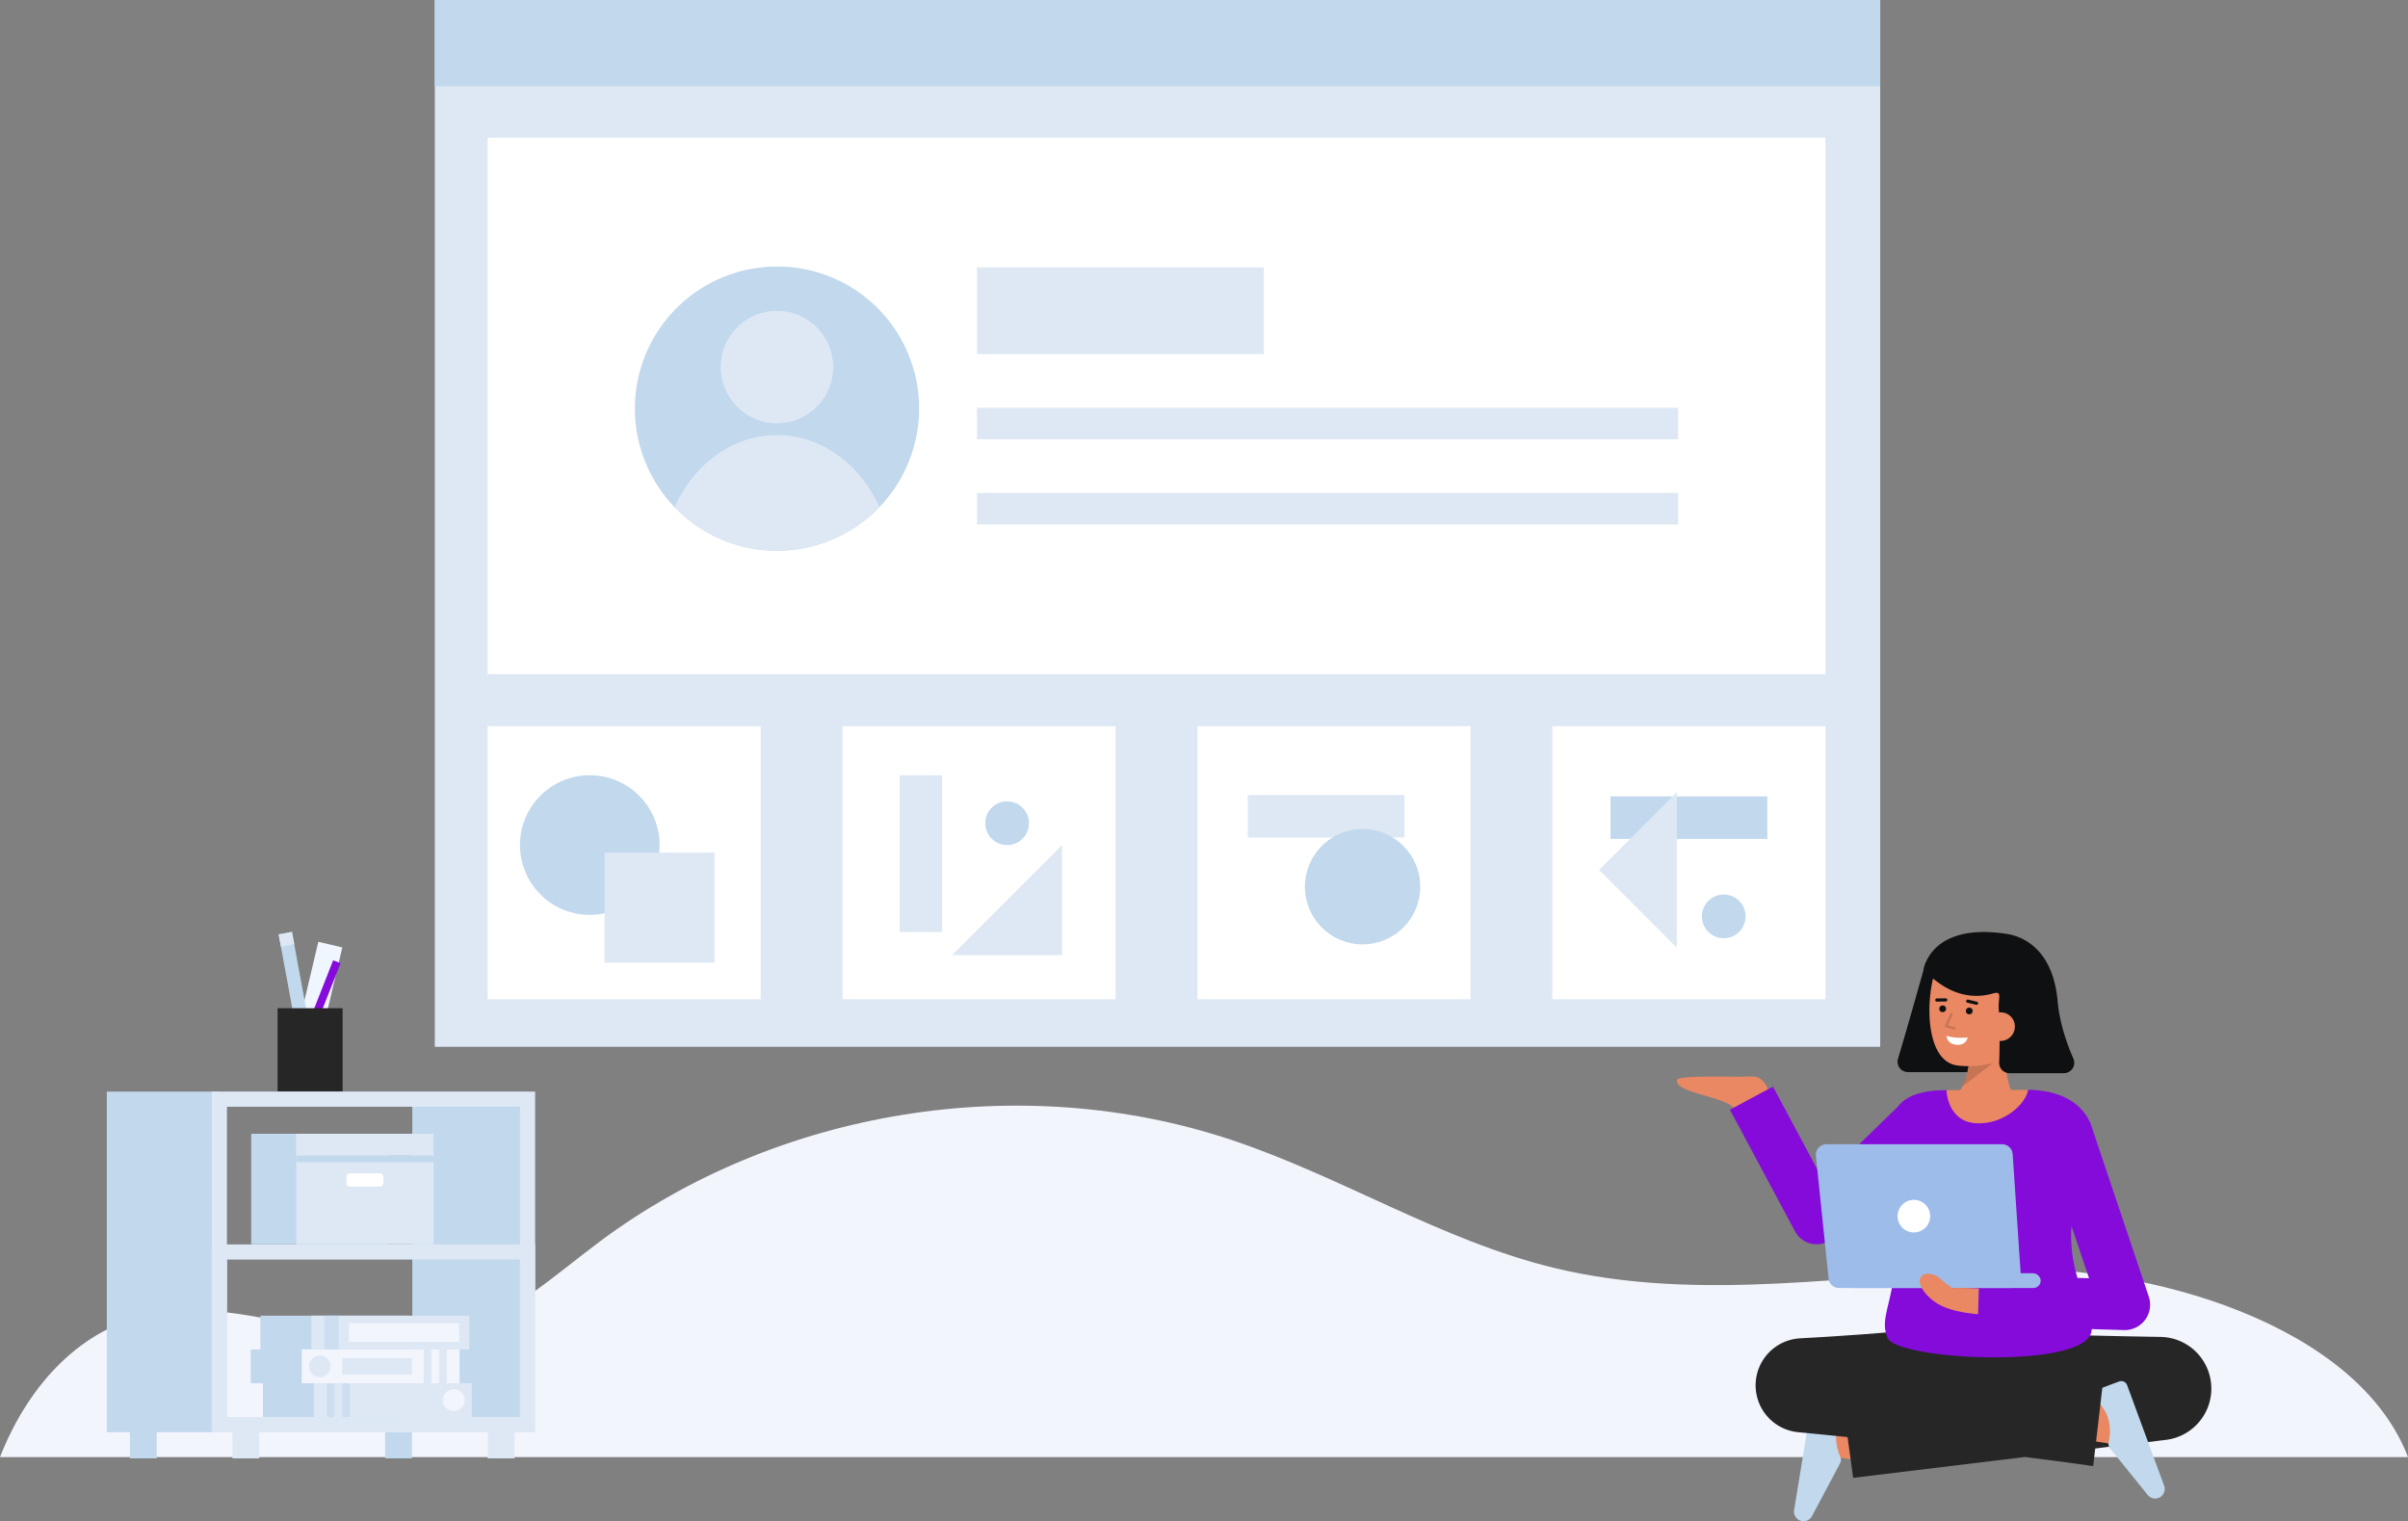 <svg id="Layer_1" data-name="Layer 1" xmlns="http://www.w3.org/2000/svg" viewBox="0 0 1034.726 653.626">
  <rect x="0" y="0" width="1034.726" height="653.626" fill="#808080" stroke="none"/>
  <path d="M1034.726,626.066H0c11.338-28.913,32.272-53.441,61.792-60.718,43.177-10.63,88.87,18.6,131.951,7.609,24.476-6.237,43.745-24.415,63.993-39.509,76.388-56.952,181.069-73.785,271.459-43.64,47.248,15.749,90.3,43.291,138.7,55,62.586,15.147,128.037,2.586,192.4.516C922.979,543.31,1012.792,568.851,1034.726,626.066Z" fill="#f3f5fd"></path>
  <circle cx="787.126" cy="18.526" r="9.296" fill="#fff"></circle>
  <g>
    <g>
      <path d="M827.425,413.638s-7.58,27.159-11.838,41.252a4.467,4.467,0,0,0,4.281,5.759h26.6a4.473,4.473,0,0,0,4.466-4.259l1.793-37.807Z" fill="#0f1011"></path>
      <path d="M868.191,474.052s-7.737-4.093-6.029-25.151l-15.979-2.948s1.812,18.877-6.265,24.878Z" fill="#E98862"></path>
      <path d="M843.188,466.882l13.263-10.166-10.424-.1A28.771,28.771,0,0,1,843.188,466.882Z" opacity="0.15"></path>
      <path d="M871.22,440.729c-1.1,6.389-4.581,12.442-10.215,14.51a40.49,40.49,0,0,1-19.355,2.633c-17.491-1.418-14.067-41.189-5.77-48.921s32.67-2.862,35.646,10.055C873.065,425.687,872.267,434.652,871.22,440.729Z" fill="#E98862"></path>
      <g>
        <circle cx="846.195" cy="434.381" r="1.449" fill="#0f1011"></circle>
        <circle cx="834.763" cy="433.454" r="1.449" fill="#0f1011"></circle>
        <line x1="836.088" y1="429.636" x2="832.249" y2="429.688" fill="none" stroke="#0f1011" stroke-linecap="round" stroke-miterlimit="10" stroke-width="1.362"></line>
        <line x1="849.319" y1="431.072" x2="845.534" y2="430.165" fill="none" stroke="#0f1011" stroke-linecap="round" stroke-miterlimit="10" stroke-width="1.362"></line>
        <path d="M845.535,445.793s-5.348.569-9.1-.737c0,0,.033,3.522,4.266,3.866S845.535,445.793,845.535,445.793Z" fill="#fff"></path>
      </g>
      <g opacity="0.15">
        <path d="M839.769,442.424a.5.5,0,0,0,.147-.979l-2.947-.9,2.057-4.593a.5.5,0,1,0-.912-.408l-2.52,5.626,4.029,1.234A.5.5,0,0,0,839.769,442.424Z"></path>
      </g>
      <path d="M826.513,416.894s2.561-20.713,35.75-15.626c8.274,1.268,20,7.728,21.9,28.9.868,9.712,4.216,18.869,6.77,24.665a4.471,4.471,0,0,1-4.083,6.286l-23.33.008a4.464,4.464,0,0,1-4.472-4.456c0-.066,0-.132,0-.2.168-3.971.3-10.694.074-20.97-1.213-5.865,2.018-10-2.672-8.652C839.036,431.846,827.821,417.229,826.513,416.894Z" fill="#0f1011"></path>
      <path d="M853.517,440.62a6.143,6.143,0,0,0,12.246.993,6.042,6.042,0,0,0-5.422-6.6c-.068-.006-.136-.012-.2-.016C855.758,434.852,853.792,437.238,853.517,440.62Z" fill="#E98862"></path>
    </g>
    <g>
      <path d="M808.232,618.647c-1.9-.318-23.3-3.975-23.3-3.975" fill="none" stroke="#e98862" stroke-miterlimit="10" stroke-width="21"></path>
      <path d="M770.934,648.859a4.107,4.107,0,0,0,3.693,4.751h0a4.106,4.106,0,0,0,3.919-2.039l12.112-22.755a3.461,3.461,0,0,0,.16-2.885,19.1,19.1,0,0,1-1.46-11.872,17.027,17.027,0,0,1,4.634-8.167,1.546,1.546,0,0,0-.767-2.691l-11.788-1.975a2.678,2.678,0,0,0-3.085,2.21Z" fill="#c1d8ed"></path>
    </g>
    <path d="M872.853,573.015c8.9.37,17.955.63,27.015.854l13.615.3,13.6.244,1.355.025a22.2,22.2,0,0,1,2.276,44.232l-134.4,16.319-5.476-39.72,133.8-20.655,3.631,44.256-13.808.892-13.8.834c-9.214.533-18.433,1.032-27.816,1.417Z" fill="#262626"></path>
    <g>
      <path d="M888.472,606.806c1.857.5,19.8,3.108,19.8,3.108" fill="none" stroke="#e98862" stroke-miterlimit="10" stroke-width="21"></path>
      <path d="M929.934,638.355a4.107,4.107,0,0,1-2.724,5.366h0a4.106,4.106,0,0,1-4.235-1.258l-16.211-20.042a3.46,3.46,0,0,1-.7-2.8,19.109,19.109,0,0,0-.82-11.933,17.028,17.028,0,0,0-6.1-7.139,1.547,1.547,0,0,1,.243-2.788l11.2-4.176a2.678,2.678,0,0,1,3.448,1.584Z" fill="#c1d8ed"></path>
    </g>
    <path d="M843.011,618.414c-5.632-.479-11.261-.825-16.89-1.149-5.628-.3-11.257-.6-16.883-.8l-8.441-.326-8.438-.243c-5.626-.187-11.25-.264-16.875-.372l1.95-40.409c10.529,1.473,21.072,2.825,31.611,4.212s21.092,2.662,31.641,3.959l15.834,1.867,15.844,1.776c10.569,1.135,21.138,2.264,31.731,3.193l-4.649,39.83c-10.522-1.534-21.067-2.87-31.612-4.2l-15.828-1.92L836.168,622c-10.565-1.167-21.128-2.352-31.7-3.433s-21.146-2.189-31.732-3.181a20.231,20.231,0,0,1,.7-40.338l1.252-.071c5.616-.329,11.233-.629,16.847-1.038l8.422-.576,8.421-.659c5.614-.423,11.226-.947,16.838-1.467,5.612-.547,11.223-1.116,16.831-1.817Z" fill="#262626"></path>
    <polygon points="893.288 566.88 896.248 616.585 810.758 615.581 817.211 571.576 893.288 566.88" fill="#262626"></polygon>
    <g>
      <path d="M760.849,473.921s-.15-12.011-8.735-11.386c-5.417.394-31.151-.8-31.534,1.544-.948,5.8,22.591,7.218,24.728,12.622Z" fill="#E98862"></path>
      <g>
        <path d="M923.336,557.131,899.085,485.02a20.229,20.229,0,0,0-5.543-9.2c-4.57-4.57-12.46-7.52-22.08-7.53-.72,5.61-34.78,5.63-35.04.13-1.3.02-2.31.04-2.94.07-9.406.406-14.971,3.009-18.114,7.161l-32.1,31.235L761.858,466.9l-18.512,9.914,28,52.279a10.5,10.5,0,0,0,16.579,2.568l25.471-24.785a161.02,161.02,0,0,1,1.808,19.543c.39,32.46-8.38,38.58-4.06,48.5,4.19,9.63,86.52,13.63,87.62-3.31.012-.178.013-.355.019-.532l13.89.423c.111,0,.222,0,.333,0a10.9,10.9,0,0,0,10.332-14.378Zm-25.66-7.9-4.972-.152a63.857,63.857,0,0,1-2.742-18.667c0-1.2.07-2.387.186-3.566Z" fill="#840BDA"></path>
        <path d="M836.422,468.423c.26,5.5,3.25,13.59,12.48,14.2,12.3.81,21.84-8.72,22.56-14.33h-.03C859.322,468.293,843.482,468.313,836.422,468.423Z" fill="#E98862"></path>
        <g>
          <g>
            <path d="M864.848,495.9l3.534,52.679a4.545,4.545,0,0,1-4.535,4.848H790.27a4.543,4.543,0,0,1-4.52-4.077l-5.445-52.679a4.545,4.545,0,0,1,4.521-5.012h75.488A4.544,4.544,0,0,1,864.848,495.9Z" fill="#9ebcea"></path>
            <rect x="793.244" y="547.085" width="83.65" height="6.344" rx="3.172" transform="translate(1670.139 1100.514) rotate(180)" fill="#9ebcea"></rect>
          </g>
          <circle cx="822.395" cy="522.545" r="7" fill="#fff"></circle>
        </g>
        <path d="M832.48,560.119c4.49,2.771,11.44,4.081,17.5,4.561l.34-11.04c-2.85-.081-7.23-.381-11.52-.21-1.938-1.581-3.054-2.051-5.044-4.04-2.118-2.119-7.676-3.39-8.726,0S828.54,557.68,832.48,560.119Z" fill="#E98862"></path>
      </g>
    </g>
  </g>
  <g>
    <rect x="130.187" y="405.122" width="10.59" height="56.156" transform="translate(103.306 -19.55) rotate(13.302)" fill="#f0f6ff"></rect>
    <g>
      <rect x="124.107" y="400.538" width="5.818" height="48.777" transform="translate(-74.977 30.092) rotate(-10.452)" fill="#c1d8ed"></rect>
      <rect x="120.187" y="400.895" width="5.818" height="5.386" transform="translate(-73.279 30.127) rotate(-10.775)" fill="#dee8f5"></rect>
    </g>
    <rect x="110.19" y="435.058" width="50.584" height="3.415" transform="translate(-320.545 402.733) rotate(-68.498)" fill="#840BDA"></rect>
    <rect x="119.276" y="433.2" width="27.948" height="35.72" fill="#262626"></rect>
  </g>
  <g>
    <g>
      <rect x="165.491" y="613.906" width="11.527" height="12.707" fill="#c1d8ed"></rect>
      <rect x="55.822" y="613.906" width="11.527" height="12.707" fill="#c1d8ed"></rect>
    </g>
    <rect x="45.899" y="469.027" width="48.364" height="146.352" transform="translate(140.161 1084.406) rotate(-180)" fill="#c1d8ed"></rect>
    <rect x="177.165" y="472.268" width="49.527" height="141.638" transform="translate(403.857 1086.174) rotate(-180)" fill="#c1d8ed"></rect>
    <path d="M91.005,469.027H229.95V615.379H91.005Zm132.43,6.515H97.52V608.864H223.435Z" fill="#dee8f5"></path>
    <path d="M91.005,534.69H229.95v80.689H91.005Zm132.43,6.515H97.52v67.659H223.435Z" fill="#dee8f5"></path>
    <g>
      <polygon points="166.962 487.151 166.962 496.471 166.962 534.637 107.938 534.637 107.938 496.471 107.938 487.151 166.962 487.151" fill="#c1d8ed"></polygon>
      <rect x="127.284" y="496.471" width="59.024" height="38.166" fill="#dee8f5"></rect>
      <rect x="127.284" y="496.471" width="59.024" height="2.861" fill="#c1d8ed"></rect>
      <rect x="127.284" y="487.151" width="59.024" height="9.32" transform="translate(313.592 983.622) rotate(-180)" fill="#dee8f5"></rect>
      <rect x="148.895" y="504.136" width="15.803" height="5.731" rx="1.36" transform="translate(313.592 1014.003) rotate(-180)" fill="#fff"></rect>
    </g>
    <g>
      <rect x="209.548" y="613.906" width="11.527" height="12.707" fill="#dee8f5"></rect>
      <rect x="99.879" y="613.906" width="11.527" height="12.707" fill="#dee8f5"></rect>
    </g>
    <g>
      <rect x="112.992" y="594.333" width="64.169" height="14.53" transform="translate(290.153 1203.197) rotate(-180)" fill="#c1d8ed"></rect>
      <rect x="111.889" y="565.306" width="64.169" height="14.53" transform="translate(287.948 1145.142) rotate(-180)" fill="#c1d8ed"></rect>
      <g>
        <rect x="134.889" y="594.333" width="67.859" height="14.53" transform="translate(337.637 1203.197) rotate(-180)" fill="#dee8f5"></rect>
        <rect x="140.428" y="594.333" width="3.294" height="14.53" transform="translate(284.15 1203.197) rotate(-180)" fill="#c1d8ed" opacity="0.62"></rect>
        <rect x="147.016" y="594.333" width="3.294" height="14.53" transform="translate(297.325 1203.197) rotate(-180)" fill="#c1d8ed" opacity="0.62"></rect>
        <circle cx="194.969" cy="601.599" r="4.686" fill="#f3f5fd"></circle>
      </g>
      <g>
        <rect x="133.786" y="565.306" width="67.859" height="14.53" transform="translate(335.432 1145.142) rotate(-180)" fill="#dee8f5"></rect>
        <rect x="149.922" y="568.579" width="47.354" height="7.985" transform="translate(347.198 1145.142) rotate(-180)" fill="#f3f5fd"></rect>
        <rect x="139.326" y="565.306" width="6.233" height="14.53" transform="translate(284.884 1145.142) rotate(-180)" fill="#c1d8ed" opacity="0.62"></rect>
      </g>
      <g>
        <rect x="107.758" y="579.82" width="64.169" height="14.53" fill="#c1d8ed"></rect>
        <g>
          <rect x="129.655" y="579.82" width="67.859" height="14.53" fill="#f3f5fd"></rect>
          <rect x="188.682" y="579.82" width="3.294" height="14.53" fill="#dee8f5"></rect>
          <rect x="182.094" y="579.82" width="3.294" height="14.53" fill="#dee8f5"></rect>
          <circle cx="137.435" cy="587.085" r="4.686" fill="#dee8f5"></circle>
        </g>
        <rect x="147.062" y="583.523" width="29.955" height="7.123" transform="translate(324.08 1174.17) rotate(-180)" fill="#dee8f5"></rect>
      </g>
    </g>
  </g>
  <g>
    <rect x="186.841" width="621.087" height="449.786" fill="#dee8f5"></rect>
    <rect x="209.548" y="312.032" width="117.318" height="117.318" fill="#fff"></rect>
    <rect x="362.055" y="312.032" width="117.318" height="117.318" fill="#fff"></rect>
    <rect x="514.562" y="312.032" width="117.318" height="117.318" fill="#fff"></rect>
    <rect x="667.069" y="312.032" width="117.318" height="117.318" fill="#fff"></rect>
    <rect x="209.548" y="59.187" width="574.839" height="230.442" fill="#fff"></rect>
    <rect x="186.841" width="621.087" height="37.051" fill="#c1d8ed"></rect>
    <g>
      <g>
        <path d="M394.928,175.585a61.058,61.058,0,1,1-61.058-61.058A60.875,60.875,0,0,1,394.928,175.585Z" fill="#c1d8ed"></path>
        <circle cx="333.87" cy="157.705" r="24.172" fill="#dee8f5"></circle>
        <path d="M377.87,217.924a61.07,61.07,0,0,1-88,0c8.233-18.4,24.853-30.974,44-30.974S369.637,199.525,377.87,217.924Z" fill="#dee8f5"></path>
      </g>
      <rect x="419.808" y="114.906" width="123.27" height="37.252" fill="#dee8f5"></rect>
      <rect x="419.808" y="175.201" width="301.316" height="13.553" fill="#dee8f5"></rect>
      <rect x="419.808" y="211.797" width="301.316" height="13.553" fill="#dee8f5"></rect>
    </g>
    <circle cx="253.435" cy="363.1" r="30" fill="#c1d8ed"></circle>
    <rect x="259.789" y="366.346" width="47.291" height="47.291" fill="#dee8f5"></rect>
    <polyline points="456.4 363.1 456.4 410.391 409.109 410.391" fill="#dee8f5"></polyline>
    <rect x="386.58" y="333.1" width="18.261" height="67.364" fill="#dee8f5"></rect>
    <circle cx="432.754" cy="353.708" r="9.391" fill="#c1d8ed"></circle>
    <rect x="560.701" y="317.052" width="18.261" height="67.364" transform="translate(920.565 -219.097) rotate(90)" fill="#dee8f5"></rect>
    <circle cx="585.51" cy="380.995" r="24.783" fill="#c1d8ed"></circle>
    <rect x="716.598" y="317.635" width="18.261" height="67.364" transform="translate(1077.045 -374.411) rotate(90)" fill="#c1d8ed"></rect>
    <circle cx="740.7" cy="393.745" r="9.391" fill="#c1d8ed"></circle>
    <polyline points="720.552 407.221 687.112 373.782 720.552 340.342" fill="#dee8f5"></polyline>
  </g>
</svg>